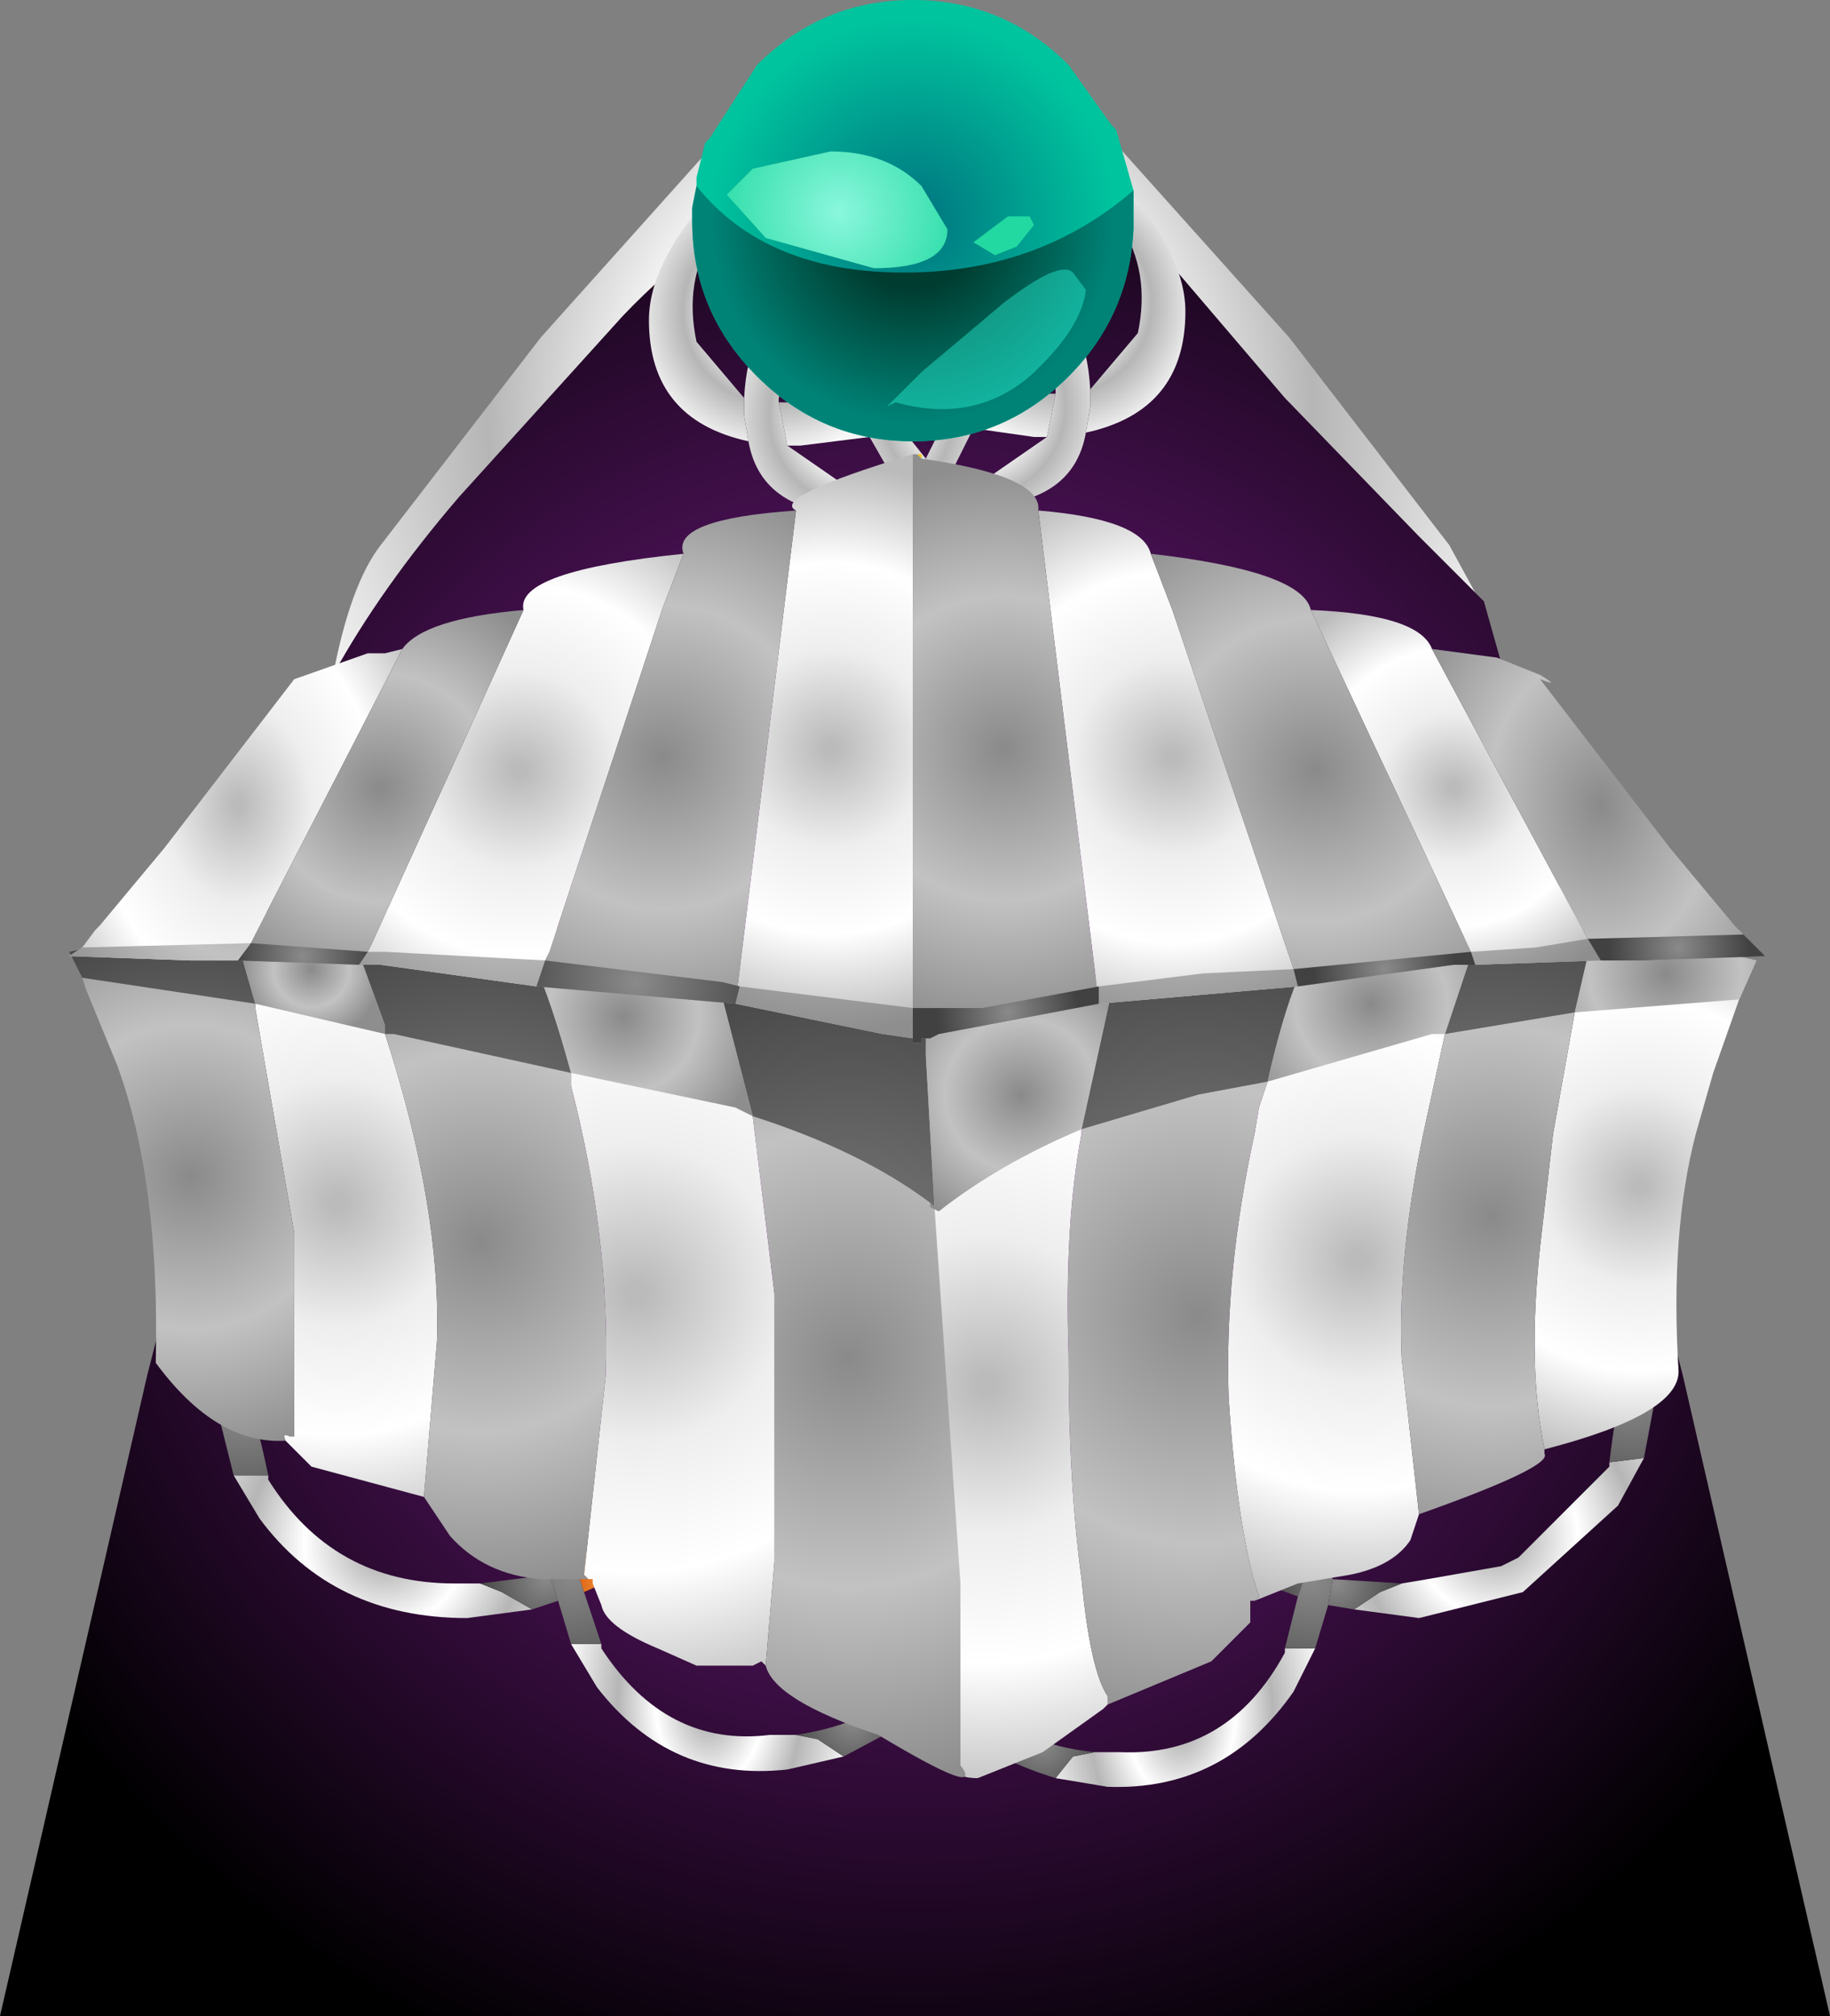 <svg xmlns="http://www.w3.org/2000/svg" xmlns:ffdec="https://www.free-decompiler.com/flash" xmlns:xlink="http://www.w3.org/1999/xlink" ffdec:objectType="frame" width="21.15" height="23.3"><rect width="100%" height="100%" fill="#808080" stroke="none"/><use ffdec:characterId="1" xlink:href="#a" width="21.15" height="23.3"/><defs><radialGradient id="b" cx="0" cy="0" r="819.2" gradientTransform="matrix(.995 0 0 1 -.05 0)" gradientUnits="userSpaceOnUse" spreadMethod="pad"><stop offset=".188" stop-color="#d75200"/><stop offset=".447" stop-color="#ffc12a"/><stop offset="1" stop-color="#c44000"/></radialGradient><radialGradient id="c" cx="0" cy="0" r="819.2" gradientTransform="translate(9.85 6.9)scale(.009)" gradientUnits="userSpaceOnUse" spreadMethod="pad"><stop offset=".09" stop-color="#b4b4b4"/><stop offset=".38" stop-color="#fff"/><stop offset=".647" stop-color="#b6b6b6"/><stop offset="1" stop-color="#f7f7f7"/></radialGradient><radialGradient id="d" cx="0" cy="0" r="819.2" gradientTransform="translate(10.05 14.6)scale(.019)" gradientUnits="userSpaceOnUse" spreadMethod="pad"><stop offset=".18" stop-color="#6e1a7e"/><stop offset=".796"/></radialGradient><radialGradient id="e" cx="0" cy="0" r="819.2" gradientTransform="translate(5.75 20.45)scale(.001)" gradientUnits="userSpaceOnUse" spreadMethod="pad"><stop offset=".286" stop-color="#d75200"/><stop offset="1" stop-color="#f59f4a"/></radialGradient><radialGradient id="f" cx="0" cy="0" r="819.2" gradientTransform="matrix(.001 -0 0 .001 9.3 22)" gradientUnits="userSpaceOnUse" spreadMethod="pad"><stop offset=".286" stop-color="#d75200"/><stop offset="1" stop-color="#f59f4a"/></radialGradient><radialGradient id="g" cx="0" cy="0" r="819.2" gradientTransform="translate(3.9 20.05)scale(.003)" gradientUnits="userSpaceOnUse" spreadMethod="pad"><stop offset=".09" stop-color="#b4b4b4"/><stop offset=".38" stop-color="#fff"/><stop offset=".647" stop-color="#b6b6b6"/><stop offset="1" stop-color="#f7f7f7"/></radialGradient><radialGradient id="h" cx="0" cy="0" r="819.2" gradientTransform="matrix(.002 -0 0 .003 7.65 21.9)" gradientUnits="userSpaceOnUse" spreadMethod="pad"><stop offset=".09" stop-color="#b4b4b4"/><stop offset=".38" stop-color="#fff"/><stop offset=".647" stop-color="#b6b6b6"/><stop offset="1" stop-color="#f7f7f7"/></radialGradient><radialGradient id="i" cx="0" cy="0" r="819.2" gradientTransform="matrix(-.002 -0 -0 .003 13.1 22.05)" gradientUnits="userSpaceOnUse" spreadMethod="pad"><stop offset=".09" stop-color="#b4b4b4"/><stop offset=".38" stop-color="#fff"/><stop offset=".647" stop-color="#b6b6b6"/><stop offset="1" stop-color="#f7f7f7"/></radialGradient><radialGradient id="j" cx="0" cy="0" r="819.2" gradientTransform="matrix(-.003 0 0 .003 16.75 19.95)" gradientUnits="userSpaceOnUse" spreadMethod="pad"><stop offset=".09" stop-color="#b4b4b4"/><stop offset=".38" stop-color="#fff"/><stop offset=".647" stop-color="#b6b6b6"/><stop offset="1" stop-color="#f7f7f7"/></radialGradient><radialGradient id="k" cx="0" cy="0" r="819.2" gradientTransform="translate(2.25 18.5)scale(.002)" gradientUnits="userSpaceOnUse" spreadMethod="pad"><stop offset="0" stop-color="#8a8a8a"/><stop offset="1" stop-color="#414141"/></radialGradient><radialGradient id="l" cx="0" cy="0" r="819.2" gradientTransform="matrix(.002 -0 0 .002 6.05 20.4)" gradientUnits="userSpaceOnUse" spreadMethod="pad"><stop offset="0" stop-color="#8a8a8a"/><stop offset="1" stop-color="#414141"/></radialGradient><radialGradient id="m" cx="0" cy="0" r="819.2" gradientTransform="translate(5.75 20.45)scale(.001)" gradientUnits="userSpaceOnUse" spreadMethod="pad"><stop offset="0" stop-color="#8a8a8a"/><stop offset="1" stop-color="#414141"/></radialGradient><radialGradient id="n" cx="0" cy="0" r="819.2" gradientTransform="matrix(.001 -0 0 .001 9.3 22.1)" gradientUnits="userSpaceOnUse" spreadMethod="pad"><stop offset="0" stop-color="#8a8a8a"/><stop offset="1" stop-color="#414141"/></radialGradient><radialGradient id="o" cx="0" cy="0" r="819.2" gradientTransform="matrix(-.002 0 0 .002 18.3 18.3)" gradientUnits="userSpaceOnUse" spreadMethod="pad"><stop offset="0" stop-color="#8a8a8a"/><stop offset="1" stop-color="#414141"/></radialGradient><radialGradient id="p" cx="0" cy="0" r="819.2" gradientTransform="matrix(-.002 0 -0 .002 14.6 20.45)" gradientUnits="userSpaceOnUse" spreadMethod="pad"><stop offset="0" stop-color="#8a8a8a"/><stop offset="1" stop-color="#414141"/></radialGradient><radialGradient id="q" cx="0" cy="0" r="819.2" gradientTransform="matrix(-.001 0 0 .001 14.9 20.5)" gradientUnits="userSpaceOnUse" spreadMethod="pad"><stop offset="0" stop-color="#8a8a8a"/><stop offset="1" stop-color="#414141"/></radialGradient><radialGradient id="r" cx="0" cy="0" r="819.2" gradientTransform="matrix(-.001 0 0 .001 11.5 22.35)" gradientUnits="userSpaceOnUse" spreadMethod="pad"><stop offset="0" stop-color="#8a8a8a"/><stop offset="1" stop-color="#414141"/></radialGradient><radialGradient id="s" cx="0" cy="0" r="819.2" gradientTransform="translate(8.4 5.8)scale(.002)" gradientUnits="userSpaceOnUse" spreadMethod="pad"><stop offset=".188" stop-color="#d75200"/><stop offset=".447" stop-color="#ffc12a"/><stop offset="1" stop-color="#c44000"/></radialGradient><radialGradient id="t" cx="0" cy="0" r="819.2" gradientTransform="matrix(-.002 0 0 .002 11.7 5.7)" gradientUnits="userSpaceOnUse" spreadMethod="pad"><stop offset=".09" stop-color="#b4b4b4"/><stop offset=".38" stop-color="#fff"/><stop offset=".647" stop-color="#b6b6b6"/><stop offset="1" stop-color="#f7f7f7"/></radialGradient><radialGradient id="u" cx="0" cy="0" r="819.2" gradientTransform="matrix(-.002 0 0 .002 10.7 6.9)" gradientUnits="userSpaceOnUse" spreadMethod="pad"><stop offset=".09" stop-color="#b4b4b4"/><stop offset=".38" stop-color="#fff"/><stop offset=".647" stop-color="#b6b6b6"/><stop offset="1" stop-color="#f7f7f7"/></radialGradient><radialGradient id="v" cx="0" cy="0" r="819.2" gradientTransform="matrix(.002 0 0 .002 9.4 7)" gradientUnits="userSpaceOnUse" spreadMethod="pad"><stop offset=".09" stop-color="#b4b4b4"/><stop offset=".38" stop-color="#fff"/><stop offset=".647" stop-color="#b6b6b6"/><stop offset="1" stop-color="#f7f7f7"/></radialGradient><radialGradient id="w" cx="0" cy="0" r="819.2" gradientTransform="translate(8.4 5.8)scale(.002)" gradientUnits="userSpaceOnUse" spreadMethod="pad"><stop offset=".09" stop-color="#b4b4b4"/><stop offset=".38" stop-color="#fff"/><stop offset=".647" stop-color="#b6b6b6"/><stop offset="1" stop-color="#f7f7f7"/></radialGradient><radialGradient id="x" cx="0" cy="0" r="819.2" gradientTransform="translate(10 4.75)scale(.004)" gradientUnits="userSpaceOnUse" spreadMethod="pad"><stop offset=".098" stop-color="#007e83"/><stop offset=".714" stop-color="#00c49e"/></radialGradient><radialGradient id="y" cx="0" cy="0" r="819.2" gradientTransform="translate(10 4.75)scale(.004)" gradientUnits="userSpaceOnUse" spreadMethod="pad"><stop offset=".235" stop-color="#003c30"/><stop offset=".714" stop-color="#008377"/></radialGradient><radialGradient id="z" cx="0" cy="0" r="819.2" gradientTransform="matrix(.995 0 0 1 -.25 -.1)" gradientUnits="userSpaceOnUse" spreadMethod="pad"><stop offset="0" stop-color="#2effe2" stop-opacity=".408"/><stop offset="1" stop-color="#00ff5d" stop-opacity=".122"/></radialGradient><radialGradient id="A" cx="0" cy="0" r="819.2" gradientTransform="translate(9.15 4.65)scale(.002)" gradientUnits="userSpaceOnUse" spreadMethod="pad"><stop offset="0" stop-color="#8af7dc"/><stop offset="1" stop-color="#21d9a1"/></radialGradient><radialGradient id="B" cx="0" cy="0" r="819.2" gradientTransform="matrix(-.004 0 0 .004 18.4 15.9)" gradientUnits="userSpaceOnUse" spreadMethod="pad"><stop offset=".024" stop-color="#bbb"/><stop offset=".349" stop-color="#eee"/><stop offset=".655" stop-color="#fff"/><stop offset="1" stop-color="#bbb"/></radialGradient><radialGradient id="C" cx="0" cy="0" r="819.2" gradientTransform="matrix(-.005 0 0 .005 15.15 16.75)" gradientUnits="userSpaceOnUse" spreadMethod="pad"><stop offset=".024" stop-color="#bbb"/><stop offset=".349" stop-color="#eee"/><stop offset=".655" stop-color="#fff"/><stop offset="1" stop-color="#bbb"/></radialGradient><radialGradient id="D" cx="0" cy="0" r="819.2" gradientTransform="matrix(-.006 0 0 .006 10.85 18.2)" gradientUnits="userSpaceOnUse" spreadMethod="pad"><stop offset=".024" stop-color="#bbb"/><stop offset=".349" stop-color="#eee"/><stop offset=".655" stop-color="#fff"/><stop offset="1" stop-color="#bbb"/></radialGradient><radialGradient id="E" cx="0" cy="0" r="819.2" gradientTransform="matrix(-.005 0 0 .005 16.7 16.25)" gradientUnits="userSpaceOnUse" spreadMethod="pad"><stop offset="0" stop-color="#8a8a8a"/><stop offset=".537" stop-color="#c2c2c2"/><stop offset="1" stop-color="#8e8e8e"/></radialGradient><radialGradient id="F" cx="0" cy="0" r="819.2" gradientTransform="matrix(-.006 0 0 .006 13.3 17.4)" gradientUnits="userSpaceOnUse" spreadMethod="pad"><stop offset="0" stop-color="#8a8a8a"/><stop offset=".537" stop-color="#c2c2c2"/><stop offset="1" stop-color="#8e8e8e"/></radialGradient><radialGradient id="G" cx="0" cy="0" r="819.2" gradientTransform="translate(6.8 17.15)scale(.006)" gradientUnits="userSpaceOnUse" spreadMethod="pad"><stop offset=".024" stop-color="#bbb"/><stop offset=".349" stop-color="#eee"/><stop offset=".655" stop-color="#fff"/><stop offset="1" stop-color="#bbb"/></radialGradient><radialGradient id="H" cx="0" cy="0" r="819.2" gradientTransform="translate(3.35 16.1)scale(.005)" gradientUnits="userSpaceOnUse" spreadMethod="pad"><stop offset=".024" stop-color="#bbb"/><stop offset=".349" stop-color="#eee"/><stop offset=".655" stop-color="#fff"/><stop offset="1" stop-color="#bbb"/></radialGradient><radialGradient id="I" cx="0" cy="0" r="819.2" gradientTransform="translate(9.25 17.9)scale(.006)" gradientUnits="userSpaceOnUse" spreadMethod="pad"><stop offset="0" stop-color="#8a8a8a"/><stop offset=".537" stop-color="#c2c2c2"/><stop offset="1" stop-color="#8e8e8e"/></radialGradient><radialGradient id="J" cx="0" cy="0" r="819.2" gradientTransform="translate(5 16.55)scale(.005)" gradientUnits="userSpaceOnUse" spreadMethod="pad"><stop offset="0" stop-color="#8a8a8a"/><stop offset=".537" stop-color="#c2c2c2"/><stop offset="1" stop-color="#8e8e8e"/></radialGradient><radialGradient id="K" cx="0" cy="0" r="819.2" gradientTransform="translate(1.65 15.8)scale(.004)" gradientUnits="userSpaceOnUse" spreadMethod="pad"><stop offset="0" stop-color="#8a8a8a"/><stop offset=".537" stop-color="#c2c2c2"/><stop offset="1" stop-color="#8e8e8e"/></radialGradient><radialGradient id="L" cx="0" cy="0" r="819.2" gradientTransform="translate(9.25 17.9)scale(.006)" gradientUnits="userSpaceOnUse" spreadMethod="pad"><stop offset="0" stop-color="#8a8a8a"/><stop offset="1" stop-color="#414141"/></radialGradient><radialGradient id="M" cx="0" cy="0" r="819.2" gradientTransform="translate(5 16.55)scale(.005)" gradientUnits="userSpaceOnUse" spreadMethod="pad"><stop offset="0" stop-color="#8a8a8a"/><stop offset="1" stop-color="#414141"/></radialGradient><radialGradient id="N" cx="0" cy="0" r="819.2" gradientTransform="translate(1.65 15.8)scale(.004)" gradientUnits="userSpaceOnUse" spreadMethod="pad"><stop offset="0" stop-color="#8a8a8a"/><stop offset="1" stop-color="#414141"/></radialGradient><radialGradient id="O" cx="0" cy="0" r="819.2" gradientTransform="matrix(-.005 0 0 .005 16.7 16.25)" gradientUnits="userSpaceOnUse" spreadMethod="pad"><stop offset="0" stop-color="#8a8a8a"/><stop offset="1" stop-color="#414141"/></radialGradient><radialGradient id="P" cx="0" cy="0" r="819.2" gradientTransform="matrix(-.006 0 0 .006 13.3 17.4)" gradientUnits="userSpaceOnUse" spreadMethod="pad"><stop offset="0" stop-color="#8a8a8a"/><stop offset="1" stop-color="#414141"/></radialGradient><radialGradient id="Q" cx="0" cy="0" r="819.2" gradientTransform="translate(6.65 13.95)scale(.002)" gradientUnits="userSpaceOnUse" spreadMethod="pad"><stop offset="0" stop-color="#8a8a8a"/><stop offset=".537" stop-color="#c2c2c2"/><stop offset="1" stop-color="#8e8e8e"/></radialGradient><radialGradient id="R" cx="0" cy="0" r="819.2" gradientTransform="translate(3.05 13.4)scale(.001)" gradientUnits="userSpaceOnUse" spreadMethod="pad"><stop offset="0" stop-color="#8a8a8a"/><stop offset=".537" stop-color="#c2c2c2"/><stop offset="1" stop-color="#8e8e8e"/></radialGradient><radialGradient id="S" cx="0" cy="0" r="819.2" gradientTransform="translate(18.7 13.45)scale(.002)" gradientUnits="userSpaceOnUse" spreadMethod="pad"><stop offset="0" stop-color="#8a8a8a"/><stop offset=".537" stop-color="#c2c2c2"/><stop offset="1" stop-color="#8e8e8e"/></radialGradient><radialGradient id="T" cx="0" cy="0" r="819.2" gradientTransform="translate(15.3 13.8)scale(.002)" gradientUnits="userSpaceOnUse" spreadMethod="pad"><stop offset="0" stop-color="#8a8a8a"/><stop offset=".537" stop-color="#c2c2c2"/><stop offset="1" stop-color="#8e8e8e"/></radialGradient><radialGradient id="U" cx="0" cy="0" r="819.2" gradientTransform="translate(11.25 14.85)scale(.002)" gradientUnits="userSpaceOnUse" spreadMethod="pad"><stop offset="0" stop-color="#8a8a8a"/><stop offset=".537" stop-color="#c2c2c2"/><stop offset="1" stop-color="#8e8e8e"/></radialGradient><radialGradient id="V" cx="0" cy="0" r="819.2" gradientTransform="matrix(.004 0 0 .004 9.05 10.85)" gradientUnits="userSpaceOnUse" spreadMethod="pad"><stop offset=".141" stop-color="#ec9712"/><stop offset=".443" stop-color="#ffd754"/><stop offset=".671" stop-color="#ffd138"/><stop offset="1" stop-color="#ffc400"/></radialGradient><radialGradient id="W" cx="0" cy="0" r="819.2" gradientTransform="matrix(-.004 0 0 .004 13 10.95)" gradientUnits="userSpaceOnUse" spreadMethod="pad"><stop offset=".024" stop-color="#bbb"/><stop offset=".349" stop-color="#eee"/><stop offset=".655" stop-color="#fff"/><stop offset="1" stop-color="#bbb"/></radialGradient><radialGradient id="X" cx="0" cy="0" r="819.2" gradientTransform="matrix(-.003 0 0 .003 16.25 11.3)" gradientUnits="userSpaceOnUse" spreadMethod="pad"><stop offset=".024" stop-color="#bbb"/><stop offset=".349" stop-color="#eee"/><stop offset=".655" stop-color="#fff"/><stop offset="1" stop-color="#bbb"/></radialGradient><radialGradient id="Y" cx="0" cy="0" r="819.2" gradientTransform="matrix(.003 0 0 .004 2.2 11.5)" gradientUnits="userSpaceOnUse" spreadMethod="pad"><stop offset=".024" stop-color="#bbb"/><stop offset=".349" stop-color="#eee"/><stop offset=".655" stop-color="#fff"/><stop offset="1" stop-color="#bbb"/></radialGradient><radialGradient id="Z" cx="0" cy="0" r="819.2" gradientTransform="matrix(.004 0 0 .004 5.45 11.1)" gradientUnits="userSpaceOnUse" spreadMethod="pad"><stop offset=".024" stop-color="#bbb"/><stop offset=".349" stop-color="#eee"/><stop offset=".655" stop-color="#fff"/><stop offset="1" stop-color="#bbb"/></radialGradient><radialGradient id="aa" cx="0" cy="0" r="819.2" gradientTransform="matrix(.004 0 0 .004 9.05 10.85)" gradientUnits="userSpaceOnUse" spreadMethod="pad"><stop offset=".024" stop-color="#bbb"/><stop offset=".349" stop-color="#eee"/><stop offset=".655" stop-color="#fff"/><stop offset="1" stop-color="#bbb"/></radialGradient><radialGradient id="ab" cx="0" cy="0" r="819.2" gradientTransform="matrix(-.004 0 0 .004 14.65 11.1)" gradientUnits="userSpaceOnUse" spreadMethod="pad"><stop offset="0" stop-color="#8a8a8a"/><stop offset=".537" stop-color="#c2c2c2"/><stop offset="1" stop-color="#8e8e8e"/></radialGradient><radialGradient id="ac" cx="0" cy="0" r="819.2" gradientTransform="matrix(-.003 0 0 .004 17.95 11.5)" gradientUnits="userSpaceOnUse" spreadMethod="pad"><stop offset="0" stop-color="#8a8a8a"/><stop offset=".537" stop-color="#c2c2c2"/><stop offset="1" stop-color="#8e8e8e"/></radialGradient><radialGradient id="ad" cx="0" cy="0" r="819.2" gradientTransform="matrix(-.004 0 0 .004 11.05 10.85)" gradientUnits="userSpaceOnUse" spreadMethod="pad"><stop offset="0" stop-color="#8a8a8a"/><stop offset=".537" stop-color="#c2c2c2"/><stop offset="1" stop-color="#8e8e8e"/></radialGradient><radialGradient id="ae" cx="0" cy="0" r="819.2" gradientTransform="matrix(.004 0 0 .004 7.1 10.95)" gradientUnits="userSpaceOnUse" spreadMethod="pad"><stop offset="0" stop-color="#8a8a8a"/><stop offset=".537" stop-color="#c2c2c2"/><stop offset="1" stop-color="#8e8e8e"/></radialGradient><radialGradient id="af" cx="0" cy="0" r="819.2" gradientTransform="matrix(.003 0 0 .003 3.85 11.3)" gradientUnits="userSpaceOnUse" spreadMethod="pad"><stop offset="0" stop-color="#8a8a8a"/><stop offset=".537" stop-color="#c2c2c2"/><stop offset="1" stop-color="#8e8e8e"/></radialGradient><radialGradient id="ag" cx="0" cy="0" r="819.2" gradientTransform="matrix(.004 0 0 .004 9.05 10.85)" gradientUnits="userSpaceOnUse" spreadMethod="pad"><stop offset="0" stop-color="#8a8a8a"/><stop offset=".537" stop-color="#c2c2c2"/><stop offset="1" stop-color="#8e8e8e"/></radialGradient><radialGradient id="ah" cx="0" cy="0" r="819.2" gradientTransform="matrix(.004 0 0 .004 5.45 11.1)" gradientUnits="userSpaceOnUse" spreadMethod="pad"><stop offset="0" stop-color="#8a8a8a"/><stop offset=".537" stop-color="#c2c2c2"/><stop offset="1" stop-color="#8e8e8e"/></radialGradient><radialGradient id="ai" cx="0" cy="0" r="819.2" gradientTransform="matrix(.003 0 0 .004 2.2 11.5)" gradientUnits="userSpaceOnUse" spreadMethod="pad"><stop offset="0" stop-color="#8a8a8a"/><stop offset=".537" stop-color="#c2c2c2"/><stop offset="1" stop-color="#8e8e8e"/></radialGradient><radialGradient id="aj" cx="0" cy="0" r="819.2" gradientTransform="matrix(-.003 0 0 .003 16.25 11.3)" gradientUnits="userSpaceOnUse" spreadMethod="pad"><stop offset="0" stop-color="#8a8a8a"/><stop offset=".537" stop-color="#c2c2c2"/><stop offset="1" stop-color="#8e8e8e"/></radialGradient><radialGradient id="ak" cx="0" cy="0" r="819.2" gradientTransform="matrix(-.004 0 0 .004 13 10.95)" gradientUnits="userSpaceOnUse" spreadMethod="pad"><stop offset="0" stop-color="#8a8a8a"/><stop offset=".537" stop-color="#c2c2c2"/><stop offset="1" stop-color="#8e8e8e"/></radialGradient><radialGradient id="al" cx="0" cy="0" r="819.2" gradientTransform="translate(6.8 13.55)scale(.002)" gradientUnits="userSpaceOnUse" spreadMethod="pad"><stop offset="0" stop-color="#8a8a8a"/><stop offset="1" stop-color="#414141"/></radialGradient><radialGradient id="am" cx="0" cy="0" r="819.2" gradientTransform="translate(11.1 13.9)scale(.001)" gradientUnits="userSpaceOnUse" spreadMethod="pad"><stop offset="0" stop-color="#8a8a8a"/><stop offset="1" stop-color="#414141"/></radialGradient><radialGradient id="an" cx="0" cy="0" r="819.2" gradientTransform="translate(2.95 13.25)scale(.001)" gradientUnits="userSpaceOnUse" spreadMethod="pad"><stop offset="0" stop-color="#8a8a8a"/><stop offset="1" stop-color="#414141"/></radialGradient><radialGradient id="ao" cx="0" cy="0" r="819.2" gradientTransform="translate(18.85 13.15)scale(.001)" gradientUnits="userSpaceOnUse" spreadMethod="pad"><stop offset="0" stop-color="#8a8a8a"/><stop offset="1" stop-color="#414141"/></radialGradient><radialGradient id="ap" cx="0" cy="0" r="819.2" gradientTransform="translate(15.45 13.4)scale(.001)" gradientUnits="userSpaceOnUse" spreadMethod="pad"><stop offset="0" stop-color="#8a8a8a"/><stop offset="1" stop-color="#414141"/></radialGradient><g id="a" fill-rule="evenodd"><path fill="url(#b)" d="m8.05 4.1.1.1-.5.7-.25.8.1.2-.1.15q0 .6.75.6l.65-.1h.25l.1.1q-.45.5-.95.5-1.3 0-1.3-1.25 0-1.2 1.15-1.8" transform="translate(.55 -2.2)"/><path fill="url(#c)" d="m16.5 9.05-.65-.65-1.55-1.6-1.75-2.05-2.05-.45-1.9.2q-1 .35-1.95 1.35L5.7 6.9l-.95 1.05Q3.85 9 3.3 10q.2-1.05.55-1.5L5.7 6.1l2.15-2.4h4.35l2.15 2.4 1.85 2.4z" transform="translate(.55 -2.2)"/><path fill="url(#d)" d="M3.3 10q.55-1 1.45-2.05L5.7 6.9l.95-1.05q.95-1 1.95-1.35l1.9-.2 2.05.45L14.3 6.8l1.55 1.6.65.65.1.1.55 1.95.7 2.9 1.05 4.1 1.7 7.4H-.55l1.7-7.4L2.2 14l.7-2.9.25-1 .1-.05V10z" transform="translate(.55 -2.2)"/><path fill="url(#e)" d="m6.1 20.3.2-.25.55.05q.35 0-.1.25l-.55.25z" transform="translate(.55 -2.2)"/><path fill="url(#f)" d="M10 21.7v-.1h.25q.3-.05-.1.25l-.2.15z" transform="translate(.55 -2.2)"/><path fill="url(#g)" d="M2.55 19.25v.05q.75 1.2 2.15 1.2H5l.25.1.35.2-.75.1q-1.55 0-2.4-1.15l-.3-.5z" transform="translate(.55 -2.2)"/><path fill="url(#h)" d="M6.4 21.2v.05q.75 1.15 1.95 1h.3l.25.05.3.2-.65.15q-1.35.15-2.2-.95l-.3-.5z" transform="translate(.55 -2.2)"/><path fill="url(#i)" d="m14.65 21.25-.25.5q-.8 1.15-2.15 1.1l-.6-.1.2-.25.25-.05h.3q1.25.05 1.9-1.15v-.05z" transform="translate(.55 -2.2)"/><path fill="url(#j)" d="m18.05 19.1.4-.05-.3.55-1.1 1-.2.05-1 .25-.75-.1.3-.2.25-.1.3-.05.85-.15.2-.1 1.05-1.05z" transform="translate(.55 -2.2)"/><path fill="url(#k)" d="m2.15 19.25-.2-.8v-.65h.1q.25.25.5 1.45z" transform="translate(.55 -2.2)"/><path fill="url(#l)" d="m5.8 20.4-.05-.65h.05l.3.55.1.3.2.6h-.35l-.15-.5z" transform="translate(.55 -2.2)"/><path fill="url(#m)" d="m5 20.5.8-.1.1.3-.3.1-.35-.2z" transform="translate(.55 -2.2)"/><path fill="url(#n)" d="M8.65 22.25q.95-.15 1.05-.55h.3l-.05.3v.1l-.75.4-.3-.2z" transform="translate(.55 -2.2)"/><path fill="url(#o)" d="M18.05 19.1q.15-1.25.4-1.5h.1l.05.65-.15.8z" transform="translate(.55 -2.2)"/><path fill="url(#p)" d="m14.8 20.75-.15.5h-.35l.15-.6.1-.3.25-.55h.05v.65z" transform="translate(.55 -2.2)"/><path fill="url(#q)" d="m15.1 20.8-.3-.05.05-.3.8.05-.25.1zm-.65-.15-.55-.2q-.45-.25-.1-.25l.55-.1.2.25z" transform="translate(.55 -2.2)"/><path fill="url(#r)" d="M11.65 22.75q-.65-.2-1-.5-.4-.3-.1-.25l.55-.05q.1.4 1 .5l-.25.05z" transform="translate(.55 -2.2)"/><path fill="url(#s)" d="m9.7 6.8.15.05-.1.15z" transform="translate(.55 -2.2)"/><path fill="url(#t)" d="m12.05 6.7.55-.65q.15-.7-.2-1.25l-.3-.6.1-.1q.95.95.95 1.7 0 1.15-1.15 1.4l.05-.3zM10.4 7l-.15-.25.4-.15.85.15h.15l-.1.5h-.15l-.7-.1-.2-.1z" transform="translate(.55 -2.2)"/><path fill="url(#u)" d="M12.05 6.7v.2l-.05.3q-.15.85-1.3.85l-.55-.1-.35-.25-.1-.1-.2-.35-.1-.35v-.1q.05-.25.25-.15l.05.15.05.2.4.5.3.15.45.05.65-.45.1-.5V6.7l-.25-.85.1-.1q.5.05.55.95" transform="translate(.55 -2.2)"/><path fill="url(#v)" d="m10.15 7.95-.75.2q-1.15 0-1.3-.85L8.05 7v-.2q.05-.9.55-.95l.1.1-.25.85v.05l.1.5.65.45.6-.1zm0-.45.25-.5.1.05.2.1-.25.5z" transform="translate(.55 -2.2)"/><path fill="url(#w)" d="M8.1 7.3q-1.15-.25-1.15-1.4 0-.75.95-1.7l.1.1-.3.6q-.35.55-.2 1.25l.55.65V7zm.35-.45h.15l.8-.05v.1l.1.35-.8.1h-.15z" transform="translate(.55 -2.2)"/><path fill="url(#x)" d="M12.55 4.45v.4q-.05 1-.75 1.7-.75.75-1.8.75t-1.8-.75-.75-1.8V4.6l.05-.25v-.1l.1-.4.05-.05.55-.85q.75-.75 1.8-.75t1.8.75l.5.7.05.05.2.7z" transform="translate(.55 -2.2)"/><path fill="url(#y)" d="M12.55 4.45v.4q-.05 1-.75 1.7-.75.75-1.8.75t-1.8-.75-.75-1.8V4.6l.05-.25q.8 1 2.4 1 1.55 0 2.65-.95z" transform="translate(.55 -2.2)"/><path fill="url(#z)" d="M11.05 5.7q.65-.5.8-.35l.15.2q-.05.45-.65 1-.65.55-1.55.3l-.1.05.4-.4z" transform="translate(.55 -2.2)"/><path fill="url(#A)" d="m11.35 4.7.05.1-.2.25-.25.1L10.7 5l.4-.3zm-1.25-.35.3.5q0 .45-.85.45L8.3 4.95l-.45-.5.3-.3.9-.2q.65 0 1.05.4" transform="translate(.55 -2.2)"/><path fill="url(#B)" d="M17.3 18.95q-.2-.95-.05-2.35l.15-1.3.25-1.4.15-.65v-.3l1.5.25.45.1-.2.45-.3.85-.2.7q-.3 1.15-.2 2.75 0 .5-1.55.9" transform="translate(.55 -2.2)"/><path fill="url(#C)" d="m16.05 12.9.45.2-.35 1.05-.25 1.15q-.3 1.45-.25 2.6l.2 1.8-.1.3q-.2.3-.7.4l-.6.1-.5.2.05-.05q-.25-.75-.35-2.3-.05-1.45.3-3.05L14 15l.1-.3q.35-1.55.7-1.65l.65-.15z" transform="translate(.55 -2.2)"/><path fill="url(#D)" d="M12.3 13.45v.2l-.35 1.6v.05q-.2 1.05-.15 2.55 0 1.5.15 2.6.1 1.05.3 1.35v.1l-.05.05-.7.5-.75.3q-.35 0-.25-.25l.05-.45q-.3-2.8-.35-5.9v-.85l-.05-1.6z" transform="translate(.55 -2.2)"/><path fill="url(#E)" d="M17.8 12.95v.3l-.15.65-.25 1.4-.15 1.3q-.15 1.4.05 2.35V19q.1.15-1.45.7l-.2-1.8q-.05-1.15.25-2.6l.25-1.15.35-1.05-.45-.2 1.15-.05z" transform="translate(.55 -2.2)"/><path fill="url(#F)" d="m12.3 13.45.65-.1 1.85-.3q-.35.1-.7 1.65l-.1.3-.05.3q-.35 1.6-.3 3.05.1 1.55.35 2.3l-.05.05h-.05v.25l-.45.45-1.2.5v-.1q-.2-.3-.3-1.35-.15-1.1-.15-2.6-.05-1.5.15-2.55v-.05l.35-1.6z" transform="translate(.55 -2.2)"/><path fill="url(#G)" d="M7.7 13.15v.2l.45 1.75.25 2.05v3.1l-.1 1.2-.05-.05-.1.05H7.5l-.45-.2q-.6-.25-.65-.5l-.1-.25v-.05h-.05l-.05-.05.25-2.3q.05-1.6-.4-3.35v-.15q-.45-1.65-.8-1.75l1.8.25z" transform="translate(.55 -2.2)"/><path fill="url(#H)" d="m3.95 12.7-.45.25.4 1.1v.1q.65 2 .6 3.55l-.15 1.8-1.3-.35-.3-.3q-.05-.1.05-.05h.05v-2.35l-.45-2.6v-.05l-.2-.7v-.3l.6-.1z" transform="translate(.55 -2.2)"/><path fill="url(#I)" d="m8.3 21.45.1-1.2v-3.1l-.25-2.05-.45-1.75v-.2l2.45.2.1 2.8.3 4.35v2.1q.3.4-.95-.35-1.2-.4-1.3-.8" transform="translate(.55 -2.2)"/><path fill="url(#J)" d="M5.25 12.85q.35.1.8 1.75v.15q.45 1.75.4 3.35l-.25 2.3.05.05H5.7q-.65-.05-1.05-.5l-.3-.45.15-1.8q.05-1.55-.6-3.55v-.1l-.4-1.1.45-.25h.65z" transform="translate(.55 -2.2)"/><path fill="url(#K)" d="M2.2 12.8v.3l.2.7v.05l.45 2.6v2.35H2.8q-.1-.05-.05.05-.8.05-1.5-.9.05-2.1-.45-3.45l-.35-.85-.05-.15-.15-.3.45-.1z" transform="translate(.55 -2.2)"/><path fill="url(#L)" d="m8.15 15.1-.45-1.75v-.2l2.45.2v1.05l.1 1.75-.05-.05q-.8-.6-2.05-1" transform="translate(.55 -2.2)"/><path fill="url(#M)" d="M5.25 12.85q.35.1.8 1.75L4 14.15h-.1v-.1l-.4-1.1.45-.25h.65z" transform="translate(.55 -2.2)"/><path fill="url(#N)" d="m2.4 13.8-2-.3-.15-.3.45-.1 1.5-.3v.3z" transform="translate(.55 -2.2)"/><path fill="url(#O)" d="m17.65 13.9-1.5.25.35-1.05-.45-.2 1.15-.05.6.1v.3z" transform="translate(.55 -2.2)"/><path fill="url(#P)" d="m14.1 14.7-.8.15-1.35.4.35-1.6v-.2l.65-.1 1.85-.3q-.35.1-.7 1.65" transform="translate(.55 -2.2)"/><path fill="url(#Q)" d="M7.7 13.15v.2l.45 1.75-.2-.1-1.9-.4q-.45-1.65-.8-1.75l1.8.25z" transform="translate(.55 -2.2)"/><path fill="url(#R)" d="m3.95 12.7-.45.25.4 1.1v.1l-1.5-.35-.2-.7v-.3l.6-.1z" transform="translate(.55 -2.2)"/><path fill="url(#S)" d="m17.8 12.95 1.5.25.45.1-.2.45-1.9.15.15-.65z" transform="translate(.55 -2.2)"/><path fill="url(#T)" d="M16.15 14.15H16l-1.9.55q.35-1.55.7-1.65l.65-.15h.6l.45.2z" transform="translate(.55 -2.2)"/><path fill="url(#U)" d="m10.2 16.1.05.05-.1-1.75v-.7l2.15-.25v.2l-.35 1.6q-.95.4-1.65.95l-.1-.05z" transform="translate(.55 -2.2)"/><path fill="url(#V)" d="M10.05 7.45h.05v.05z" transform="translate(.55 -2.2)"/><path fill="url(#W)" d="m12.75 8.6.25.65 1.4 4.15.05.2-2.3.2-.7-5.7q1.2.1 1.3.5" transform="translate(.55 -2.2)"/><path fill="url(#X)" d="m16.5 13.35-.05-.15-1.85-3.95q1.25.05 1.4.45l1.8 3.35.15.25z" transform="translate(.55 -2.2)"/><path fill="url(#Y)" d="M2.2 13.3h-.55l-1.4-.05.15-.1.15-.2.05-.05.75-.9 1.5-1.95.85-.3h.2l.2-.05L2.4 13l-.05.1z" transform="translate(.55 -2.2)"/><path fill="url(#Z)" d="M5.5 9.25q-.1-.45 1.85-.65l-.25.65-1.3 3.95-.05.1-.1.3-1.8-.25H3.6l.1-.15.05-.1z" transform="translate(.55 -2.2)"/><path fill="url(#aa)" d="M8.65 8.1q-.3-.15 1.35-.65v6.75l-.35-.05-1.7-.35z" transform="translate(.55 -2.2)"/><path fill="url(#ab)" d="m14.45 13.6-.05-.2L13 9.25l-.25-.65q1.75.2 1.85.65l1.85 3.95.05.15h-.25z" transform="translate(.55 -2.2)"/><path fill="url(#ac)" d="m16 9.7.75.1.5.2q.25.15 0 .05l1.5 1.95.75.9.1.1.25.25-1.4.05h-.5l-.15-.25z" transform="translate(.55 -2.2)"/><path fill="url(#ad)" d="m11.45 8.1.7 5.7-1.85.35-.1.05h-.1v.05H10v-6.8h.05l.05.05q1.4.2 1.35.6" transform="translate(.55 -2.2)"/><path fill="url(#ae)" d="M7.35 8.6q-.15-.4 1.3-.5l-.7 5.7-2.3-.2.1-.3.05-.1 1.3-3.95z" transform="translate(.55 -2.2)"/><path fill="url(#af)" d="M4.1 9.7q.25-.35 1.4-.45L3.75 13.1l-.05.1-.1.15-1.4-.05.15-.2.05-.1z" transform="translate(.55 -2.2)"/><path fill="url(#ag)" d="m8 13.6 2 .25v.35l-.35-.05-1.7-.35z" transform="translate(.55 -2.2)"/><path fill="url(#ah)" d="m5.65 13.6-1.8-.25H3.6l.1-.15h.2l1.85.1z" transform="translate(.55 -2.2)"/><path fill="url(#ai)" d="M2.2 13.3h-.55l-1.4-.05.15-.1 1.95-.05z" transform="translate(.55 -2.2)"/><path fill="url(#aj)" d="m16.45 13.2.75-.05.6-.1.15.25-1.45.05z" transform="translate(.55 -2.2)"/><path fill="url(#ak)" d="m12.15 13.6 1.2-.15 1.05-.05.05.2-2.3.2z" transform="translate(.55 -2.2)"/><path fill="url(#al)" d="m5.75 13.3 2.05.25.2.05-.05.2-2.3-.2z" transform="translate(.55 -2.2)"/><path fill="url(#am)" d="M10 13.85h.8l1.35-.25v.2l-1.85.35-.1.05h-.1v.05H10v-.4" transform="translate(.55 -2.2)"/><path fill="url(#an)" d="m3.6 13.35-1.4-.05.15-.2 1.35.1z" transform="translate(.55 -2.2)"/><path fill="url(#ao)" d="m17.8 13.05 1.8-.05.25.25-1.4.05h-.5z" transform="translate(.55 -2.2)"/><path fill="url(#ap)" d="m14.4 13.4 2.05-.2.05.15h-.25l-1.8.25z" transform="translate(.55 -2.2)"/></g></defs></svg>